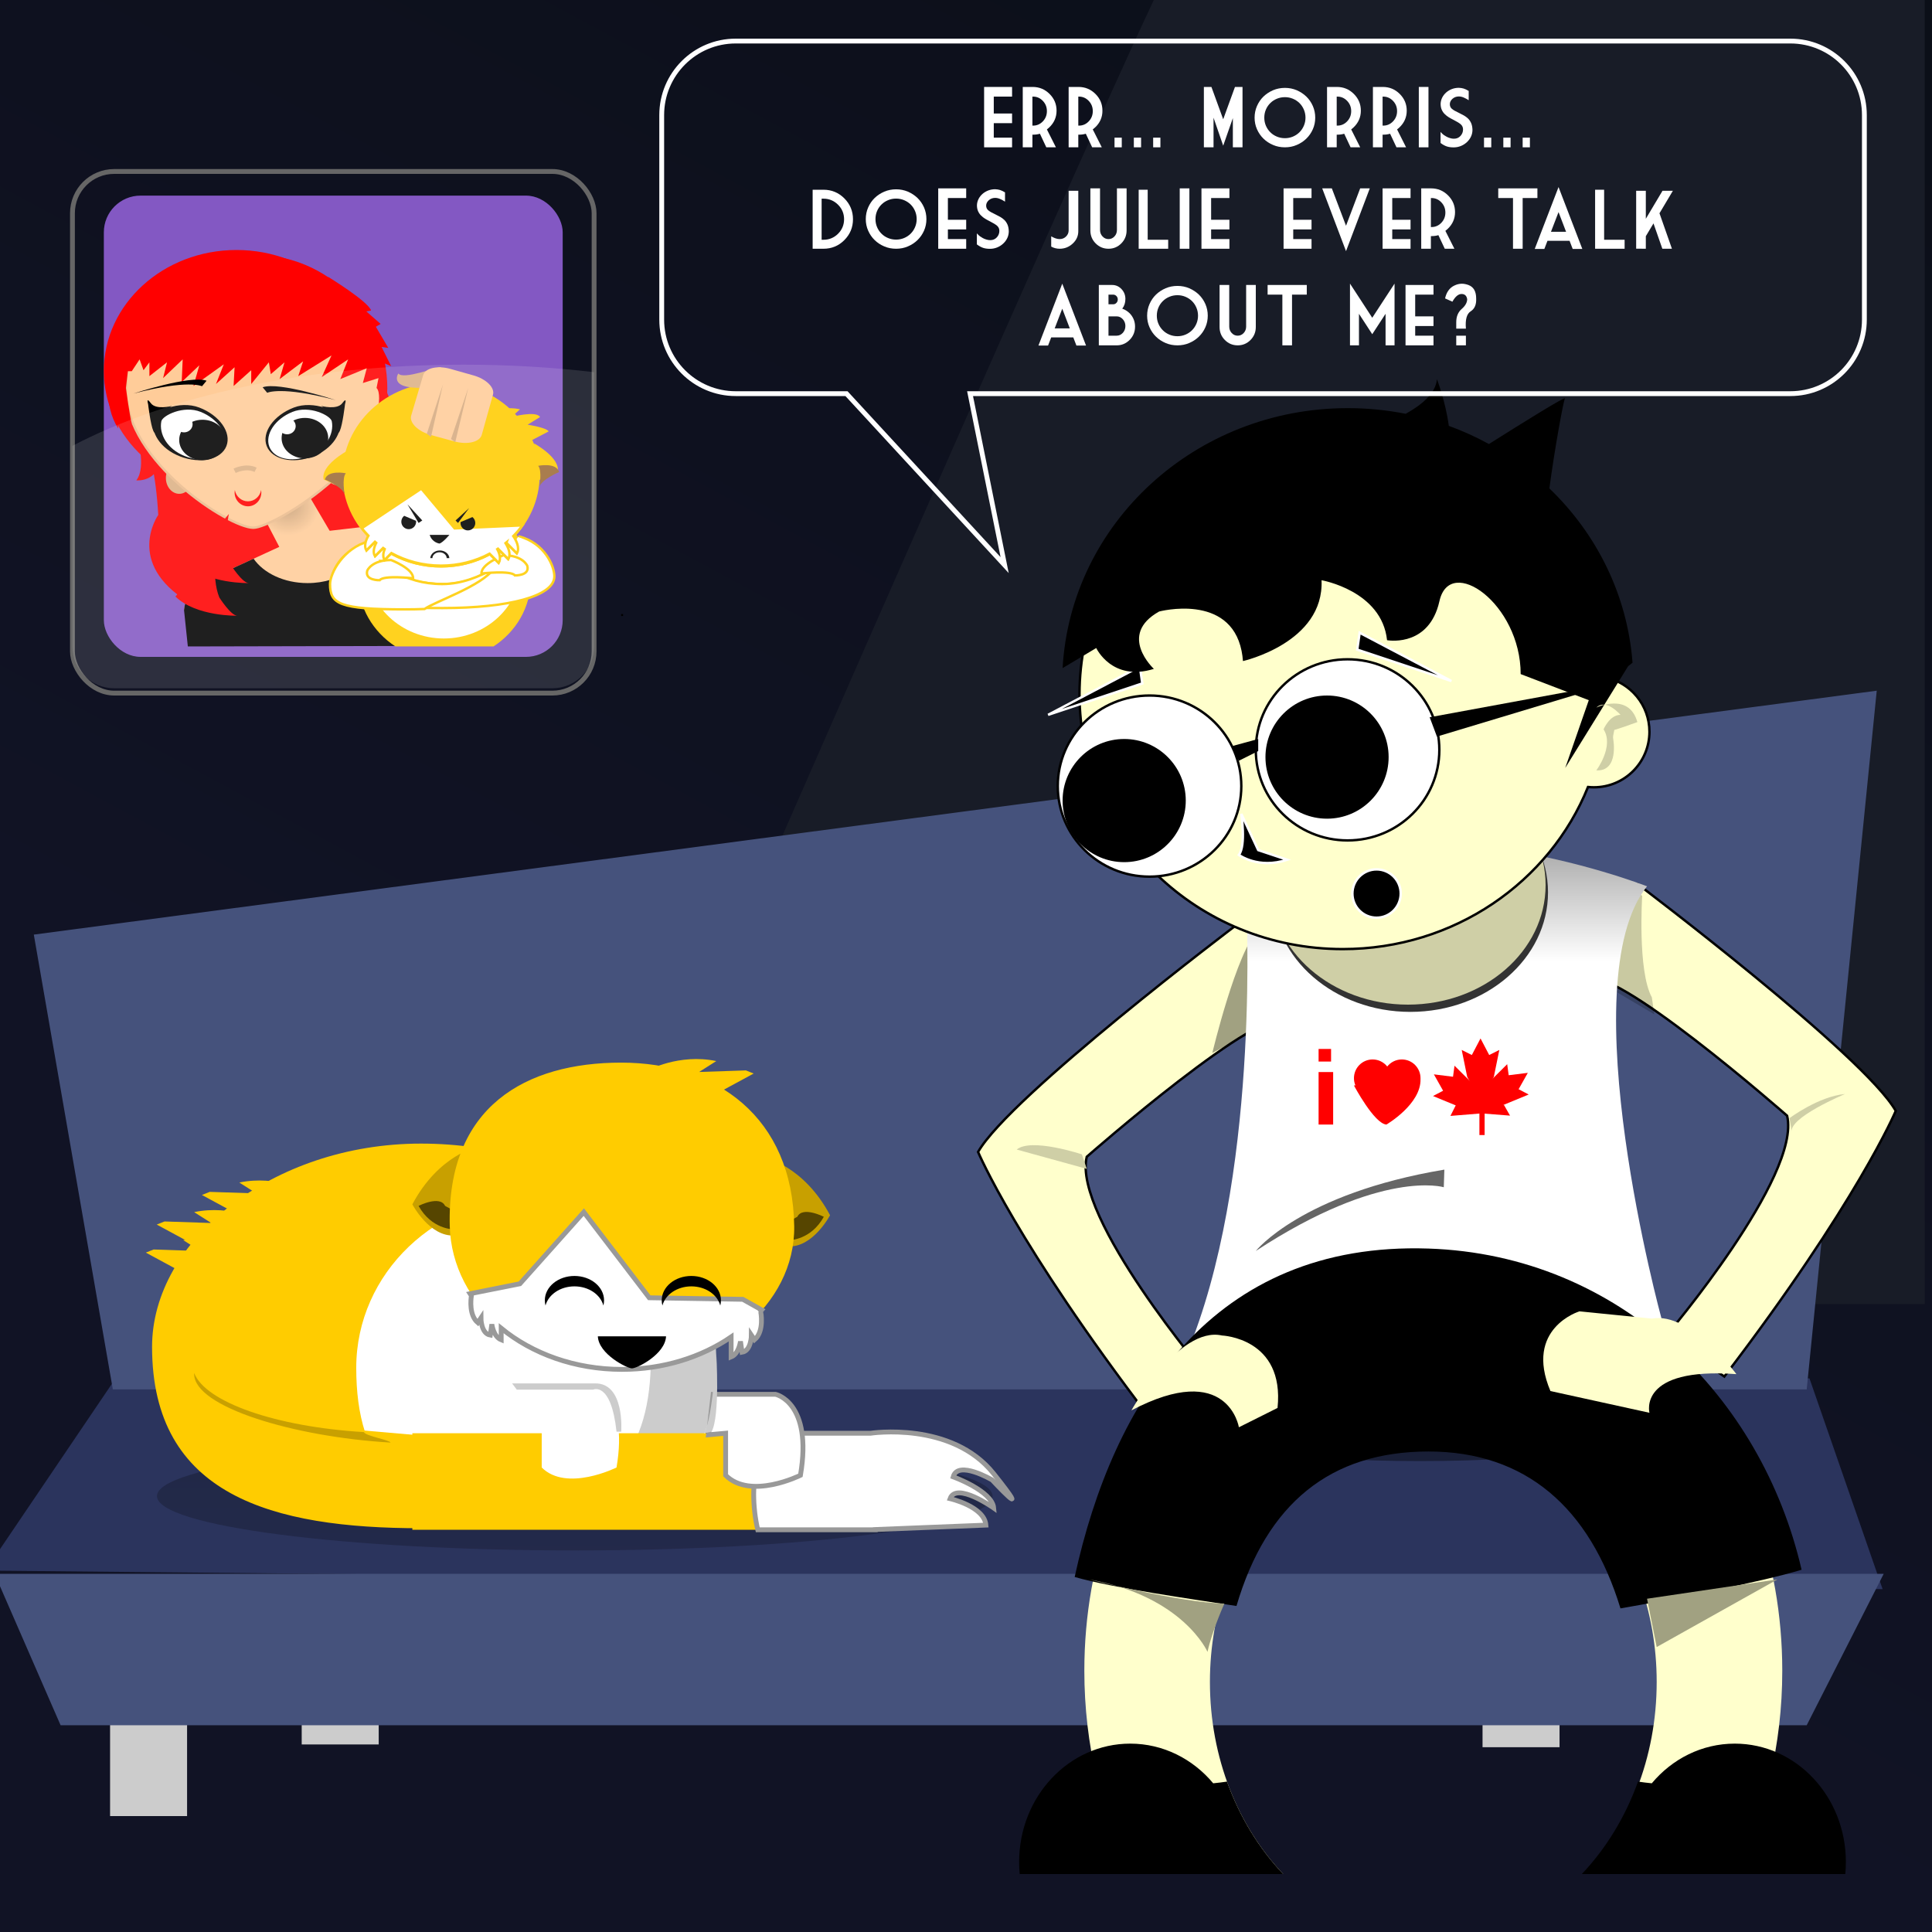 <?xml version="1.0" standalone="no"?><!-- Generator: Adobe Fireworks CS5, Export SVG Extension by Aaron Beall (http://fireworks.abeall.com) . Version: 0.6.1  --><!DOCTYPE svg PUBLIC "-//W3C//DTD SVG 1.1//EN" "http://www.w3.org/Graphics/SVG/1.1/DTD/svg11.dtd"><svg id="morris_ch02p01-Page%201" viewBox="0 0 800 800" style="background-color:#ffffff" version="1.1"	xmlns="http://www.w3.org/2000/svg" xmlns:xlink="http://www.w3.org/1999/xlink" xml:space="preserve"	x="0px" y="0px" width="800px" height="800px"><rect x="0" y="0" width="800" height="800" fill="#808080" stroke="none"/>	<defs>		<linearGradient id="gradient1" x1="91%" y1="-2.75%" x2="50%" y2="73.5%">			<stop stop-color="#0b0f18" stop-opacity="1" offset="0%"/>			<stop stop-color="#111325" stop-opacity="1" offset="100%"/>		</linearGradient>		<radialGradient id="gradient2" cx="33.333%" cy="16.418%" r="45.198%">			<stop stop-color="#c8a078" stop-opacity="1" offset="0%"/>			<stop stop-color="#ffcc99" stop-opacity="1" offset="100%"/>		</radialGradient>		<linearGradient id="gradient3" x1="50%" y1="0%" x2="50%" y2="100%">			<stop stop-color="#0b0f18" stop-opacity="1" offset="0%"/>			<stop stop-color="#111325" stop-opacity="1" offset="100%"/>		</linearGradient>		<linearGradient id="gradient4" x1="57.732%" y1="-25.34%" x2="57.732%" y2="29.453%">			<stop stop-color="#000000" stop-opacity="1" offset="0%"/>			<stop stop-color="#ffffff" stop-opacity="1" offset="100%"/>		</linearGradient>	</defs>	<g id="Background">		<rect x="0" y="0" width="800" height="800" fill="url(#gradient1)"/>		<path d="M 239.2 540 L 797 540 L 797 0 L 477.765 0 C 438.239 83.983 283.912 437.45 239.2 540 Z" fill="#181c27"/>	</g>	<g id="furniture">		<rect x="45.583" y="705.264" width="31.882" height="46.736" fill="#cccccc"/>		<rect x="691.187" y="704.124" width="31.882" height="46.736" fill="#cccccc"/>		<rect x="124.931" y="675.605" width="31.882" height="46.736" fill="#cccccc"/>		<rect x="613.889" y="676.745" width="31.882" height="46.736" fill="#cccccc"/>		<path d="M 47.86 570.755 L 749.257 570.755 L 779.551 658.026 L -6 650.339 L 47.86 570.755 Z" fill="#2b345d"/>		<path d="M -2.239 651.688 L 780 651.688 L 748.118 714.383 L 25.088 714.383 L -2.239 651.688 Z" fill="#45527c"/>		<path d="M 14 387 L 777.118 286 L 748.118 575.314 L 46.722 575.314 L 14 387 Z" fill="#45527c"/>	</g>	<g id="baby%20morris">		<rect x="30" y="71" width="216" height="216" stroke="#666666" stroke-width="2" fill="none" rx="17.28" ry="17.28"/>		<rect x="43" y="81" width="190" height="191" fill="#8358c3" rx="15.2" ry="15.2"/>		<g>			<path d="M 56.438 179.836 C 56.438 179.836 60.917 193.085 56.438 198.915 C 56.438 198.915 68.031 199.975 65.923 185.798 L 56.438 179.836 Z" fill="#ff0000"/>			<path id="Ellipse" d="M 43 153.602 C 43 125.942 67.595 103.519 97.936 103.519 C 128.276 103.519 152.871 125.942 152.871 153.602 C 152.871 181.262 128.276 203.685 97.936 203.685 C 67.595 203.685 43 181.262 43 153.602 Z" fill="#ff0000"/>			<path d="M 58.809 132.138 C 58.809 132.138 35.886 156.252 48.928 177.451 L 48.928 172.284 L 52.88 181.823 L 53.671 178.643 L 63.551 192.158 C 63.551 192.158 76.462 149.892 76.594 148.435 C 76.725 146.977 58.809 132.138 58.809 132.138 Z" fill="#ff0000"/>			<path d="M 54.461 174.669 C 54.461 174.669 63.551 178.511 65.528 213.224 C 65.528 213.224 51.431 233.098 78.175 249.395 L 130.344 233.496 L 169.866 229.521 L 184.489 224.751 C 184.489 224.751 181.591 211.369 185.675 210.442 C 189.759 209.514 186.07 209.25 186.07 209.25 C 186.07 209.25 192.92 185.931 172.632 183.016 C 172.632 183.016 162.173 173.01 157.445 153.377 C 157.368 153.057 157.293 152.734 157.219 152.41 C 152.608 132.138 54.461 174.669 54.461 174.669 Z" fill="#ff0000"/>			<path d="M 127.972 205.275 L 138.248 222.764 L 118.487 231.906 L 109.792 215.212 L 127.972 205.275 Z" fill="url(#gradient2)"/>			<path id="Ellipse2" d="M 68.689 197.921 C 68.689 194.299 71.166 191.363 74.222 191.363 C 77.278 191.363 79.755 194.299 79.755 197.921 C 79.755 201.543 77.278 204.48 74.222 204.48 C 71.166 204.48 68.689 201.543 68.689 197.921 Z" fill="#dcb084"/>			<path id="Ellipse3" d="M 134.296 194.344 C 134.296 190.722 136.773 187.786 139.829 187.786 C 142.885 187.786 145.362 190.722 145.362 194.344 C 145.362 197.966 142.885 200.902 139.829 200.902 C 136.773 200.902 134.296 197.966 134.296 194.344 Z" fill="#dcb084"/>			<path id="Ellipse4" d="M 52.09 161.353 C 52.09 131.607 76.066 107.494 105.642 107.494 C 135.219 107.494 159.195 131.607 159.195 161.353 C 159.195 191.099 113.005 218.524 104.918 218.524 C 94.854 218.524 52.09 191.099 52.09 161.353 Z" stroke="#eabb8c" stroke-width="1" fill="#ffcc99"/>			<g>				<path id="Ellipse5" d="M 63.429 173.087 C 63.969 170.458 74.175 165.56 82.549 168.767 C 90.923 171.974 95.94 179.107 93.754 184.7 C 91.568 190.292 83.008 192.226 74.634 189.019 C 66.26 185.812 62.222 178.963 63.429 173.087 Z" fill="#000000"/>				<path id="Ellipse6" d="M 66.806 174.454 C 67.267 172.088 75.979 167.68 83.128 170.566 C 90.277 173.453 94.559 179.872 92.693 184.906 C 90.827 189.939 83.519 191.679 76.371 188.793 C 69.222 185.907 65.776 179.742 66.806 174.454 Z" fill="#ffffff"/>				<path d="M 71.17 168.095 C 71.17 168.095 64.608 169.873 62.462 166.952 C 60.317 164.032 61.326 167.333 61.326 167.333 C 61.326 167.333 62.308 175.824 63.492 178.44 C 63.65 178.791 63.812 179.036 63.977 179.141 C 65.365 180.03 64.103 172.666 71.17 168.095 Z" fill="#000000"/>			</g>			<g>				<path id="Ellipse7" d="M 140.767 173.087 C 140.227 170.458 130.021 165.56 121.647 168.767 C 113.273 171.974 108.256 179.107 110.442 184.7 C 112.628 190.292 121.188 192.226 129.562 189.019 C 137.936 185.812 141.974 178.963 140.767 173.087 Z" fill="#000000"/>				<path id="Ellipse8" d="M 137.39 174.454 C 136.929 172.088 128.217 167.68 121.068 170.566 C 113.919 173.453 109.637 179.872 111.503 184.906 C 113.369 189.939 120.677 191.679 127.825 188.793 C 134.974 185.907 138.42 179.742 137.39 174.454 Z" fill="#ffffff"/>				<path d="M 133.026 168.095 C 133.026 168.095 139.588 169.873 141.734 166.952 C 143.879 164.032 142.87 167.333 142.87 167.333 C 142.87 167.333 141.888 175.824 140.704 178.44 C 140.546 178.791 140.383 179.036 140.219 179.141 C 138.831 180.03 140.093 172.666 133.026 168.095 Z" fill="#000000"/>			</g>			<path d="M 97.145 203.918 C 97.145 207.082 99.622 209.647 102.678 209.647 C 105.734 209.647 108.211 207.082 108.211 203.918 C 108.211 203.567 108.181 203.223 108.123 202.89 C 107.655 205.563 105.395 207.59 102.678 207.59 C 99.962 207.59 97.702 205.563 97.234 202.89 C 97.176 203.223 97.145 203.567 97.145 203.918 Z" fill="#ff0000"/>			<path id="Ellipse9" d="M 74.199 182.188 C 74.199 177.56 78.522 173.809 83.854 173.809 C 89.186 173.809 93.508 177.56 93.508 182.188 C 93.508 186.816 89.186 190.568 83.854 190.568 C 78.522 190.568 74.199 186.816 74.199 182.188 Z" fill="#000000"/>			<path id="Ellipse10" d="M 116.604 181.426 C 116.604 176.798 120.927 173.047 126.259 173.047 C 131.591 173.047 135.913 176.798 135.913 181.426 C 135.913 186.054 131.591 189.806 126.259 189.806 C 120.927 189.806 116.604 186.054 116.604 181.426 Z" fill="#000000"/>			<path d="M 50.509 160.853 C 50.509 165.968 51.758 170.92 53.886 175.621 L 54.563 175.354 C 53.617 171.95 52.131 160.649 52.131 160.649 L 52.942 153.705 L 54.563 153.705 L 57.807 148.804 L 59.429 153.297 L 61.861 150.029 L 61.861 155.748 L 69.159 150.029 L 67.537 156.565 L 75.646 148.804 L 75.24 158.198 L 82.538 151.255 L 80.106 159.832 L 92.674 150.846 L 89.43 159.015 L 97.133 152.071 L 96.728 159.832 L 104.026 153.297 L 104.026 159.015 L 111.324 150.029 L 112.134 154.931 L 117.81 150.029 L 115.783 156.973 L 125.514 149.621 L 123.487 155.748 L 137.271 147.17 L 133.217 156.156 L 144.163 148.804 L 140.92 156.973 L 151.867 152.48 L 150.245 158.607 L 156.732 156.565 L 155.921 160.649 C 159.029 163.781 154.299 179.438 154.299 179.438 L 155.215 178.789 C 158.413 173.164 160.381 167.131 160.381 160.853 C 160.381 130.286 135.785 105.507 105.445 105.507 C 75.104 105.507 50.509 130.286 50.509 160.853 Z" fill="#ff0000"/>			<path d="M 55.252 162.978 C 55.252 162.978 78.726 155.233 85.541 157.645 L 83.648 159.93 C 83.648 159.93 77.969 157.01 55.252 162.978 Z" fill="#000000"/>			<path d="M 139.039 165.694 C 139.039 165.694 115.564 157.949 108.749 160.361 L 110.642 162.647 C 110.642 162.647 116.322 159.726 139.039 165.694 Z" fill="#000000"/>			<path d="M 97.145 194.94 C 97.145 194.94 101.888 192.555 105.84 194.543 " stroke="#dcb084" stroke-width="2" fill="none"/>			<path d="M 135.877 114.649 C 135.877 114.649 152.344 124.718 153.662 128.561 L 151.686 128.958 L 157.614 134.125 L 155.638 135.318 L 160.776 144.062 L 158.009 143.665 L 161.961 151.615 L 157.219 149.627 C 157.219 149.627 137.853 136.113 136.667 133.331 C 135.482 130.548 135.877 114.649 135.877 114.649 Z" fill="#ff0000"/>			<path d="M 76.198 252.575 C 76.198 252.575 76.989 244.493 81.336 242.24 L 127.972 220.776 L 172.632 215.609 C 172.632 215.609 179.746 215.344 186.465 220.776 L 197.136 250.588 L 84.498 257.742 L 76.198 252.575 Z" fill="#ffcc99"/>			<path d="M 76.198 252.575 L 77.779 267.679 L 200.561 267.414 L 186.465 220.776 C 179.746 215.344 172.632 215.609 172.632 215.609 L 151.579 218.046 C 152.164 219.612 152.476 221.26 152.476 222.963 C 152.476 233.171 141.24 241.446 127.38 241.446 C 117.617 241.446 109.158 237.34 105.008 231.346 L 81.336 242.24 C 76.989 244.493 76.198 252.575 76.198 252.575 Z" fill="#000000"/>			<path d="M 90.031 226.341 C 90.031 226.341 87.265 238.663 90.822 247.408 C 90.822 247.408 95.696 255.093 98.331 254.96 C 98.331 254.96 81.205 255.357 72.641 247.01 L 90.031 226.341 Z" fill="#ff0000"/>			<path d="M 94.774 212.827 C 94.774 212.827 92.007 225.149 95.564 233.893 C 95.564 233.893 100.439 241.578 103.073 241.446 C 103.073 241.446 85.947 241.843 77.384 233.496 L 94.774 212.827 Z" fill="#ff0000"/>			<path id="Ellipse11" d="M 72.641 175.662 C 72.641 173.796 74.234 172.284 76.198 172.284 C 78.163 172.284 79.755 173.796 79.755 175.662 C 79.755 177.528 78.163 179.041 76.198 179.041 C 74.234 179.041 72.641 177.528 72.641 175.662 Z" fill="#ffffff"/>			<path id="Ellipse12" d="M 115.325 176.457 C 115.325 174.591 116.918 173.079 118.882 173.079 C 120.847 173.079 122.439 174.591 122.439 176.457 C 122.439 178.323 120.847 179.836 118.882 179.836 C 116.918 179.836 115.325 178.323 115.325 176.457 Z" fill="#ffffff"/>			<path d="M 160.381 163.539 C 160.381 163.539 172.105 179.041 178.166 174.669 C 178.166 174.669 177.638 190.17 169.471 190.568 L 161.566 177.451 L 160.381 163.539 Z" fill="#ff0000"/>			<path d="M 168.285 214.019 C 168.285 214.019 183.698 229.389 178.166 235.483 C 178.166 235.483 186.86 229.919 183.303 217.994 L 176.189 205.672 L 168.285 214.019 Z" fill="#ff0000"/>			<path d="M 155.638 205.672 C 155.638 205.672 171.052 221.042 165.518 227.136 C 165.518 227.136 174.213 221.571 170.656 209.647 L 163.542 197.325 L 155.638 205.672 Z" fill="#ff0000"/>			<path d="M 148.31 239.949 C 148.31 251.447 154.418 261.599 163.742 267.679 L 204.347 267.679 C 213.671 261.599 219.779 251.447 219.779 239.949 C 219.779 221.341 203.78 206.257 184.045 206.257 C 164.309 206.257 148.31 221.341 148.31 239.949 Z" fill="#ffcc00"/>			<path id="Ellipse13" d="M 151.884 234.291 C 151.884 217.672 166.168 204.199 183.79 204.199 C 201.411 204.199 215.695 217.672 215.695 234.291 C 215.695 250.91 201.411 264.383 183.79 264.383 C 166.168 264.383 151.884 250.91 151.884 234.291 Z" fill="#ffffff"/>			<path id="Ellipse14" d="M 141.789 196.694 C 141.789 175.529 160.073 158.372 182.629 158.372 C 205.184 158.372 223.468 175.529 223.468 196.694 C 223.468 217.859 205.184 235.016 182.629 235.016 C 160.073 235.016 141.789 217.859 141.789 196.694 Z" fill="#ffcc00"/>			<path d="M 143.716 186.71 C 143.716 186.71 132.655 192.711 134.017 198.541 L 144.737 203.17 L 143.716 186.71 Z" fill="#ffcc00"/>			<path d="M 221.194 183.624 C 221.194 183.624 232.255 189.625 230.894 195.455 L 220.173 200.084 L 221.194 183.624 Z" fill="#ffcc00"/>			<path d="M 143.206 195.969 C 143.206 195.969 135.719 194.426 134.527 198.541 C 134.527 198.541 141.844 201.627 142.695 204.714 C 142.695 204.714 141.504 197.855 143.206 195.969 Z" fill="#9d6b36"/>			<path d="M 222.842 192.883 C 222.842 192.883 230.329 191.339 231.52 195.455 C 231.52 195.455 224.203 198.541 223.352 201.627 C 223.352 201.627 224.544 194.769 222.842 192.883 Z" fill="#9d6b36"/>			<path id="Ellipse15" d="M 214.674 179.509 C 214.674 179.509 214.903 179.509 215.185 179.509 C 215.466 179.509 215.695 179.509 215.695 179.509 C 215.695 179.509 215.466 179.509 215.185 179.509 C 214.903 179.509 214.674 179.509 214.674 179.509 Z" stroke="#000000" stroke-width="1" fill="#ffffff"/>			<path d="M 137.062 241.843 C 137.062 250.075 156.019 251.78 183.303 251.78 C 210.588 251.78 229.544 246.895 229.544 238.663 C 229.544 234.211 225.374 224.899 215.119 222.168 C 211.607 231.43 199.26 241.843 183.501 241.843 C 167.688 241.843 154.442 234.91 150.984 225.6 C 140.52 228.333 137.062 237.339 137.062 241.843 Z" stroke="#ffcc00" stroke-width="1" fill="#ffffff"/>			<path d="M 136.667 241.843 C 136.667 250.075 140.38 252.331 167.664 252.331 C 170.466 252.331 173.18 252.279 175.794 252.178 C 179.984 249.128 199.585 242.649 204.448 235.483 C 198.598 238.664 191.435 241.843 183.106 241.843 C 167.293 241.843 156.131 233.465 152.674 224.155 C 142.21 226.888 136.667 237.339 136.667 241.843 Z" stroke="#ffcc00" stroke-width="1" fill="#ffffff"/>			<path d="M 155.638 231.508 L 158.404 231.906 L 158.404 231.111 L 153.267 224.354 L 151.291 225.149 L 155.638 231.508 Z" fill="#ffffff"/>			<path d="M 212.154 229.521 L 209.388 229.919 L 209.388 229.124 L 214.526 222.366 L 216.502 223.161 L 212.154 229.521 Z" fill="#ffffff"/>			<path d="M 218.333 234.291 C 218.333 234.291 216.554 229.919 208.452 229.919 C 208.452 229.919 199.165 233.496 199.362 237.471 C 199.362 237.471 211.614 236.08 213.195 238.266 C 213.195 238.266 219.519 238.464 218.333 234.291 Z" stroke="#ffcc00" stroke-width="1" fill="#ffffff"/>			<path d="M 152.081 236.278 C 152.081 236.278 153.859 231.906 161.961 231.906 C 161.961 231.906 171.249 235.483 171.052 239.458 C 171.052 239.458 158.8 238.067 157.219 240.253 C 157.219 240.253 150.895 240.452 152.081 236.278 Z" stroke="#ffcc00" stroke-width="1" fill="#ffffff"/>			<rect x="257.21" y="254.272" width="0.79" height="0.795" fill="#000000"/>			<path d="M 149.822 219.52 C 150.674 220.596 151.586 221.629 152.551 222.615 C 151.508 224.409 150.621 226.799 151.686 228.726 L 155.258 225.133 C 155.434 225.282 155.612 225.43 155.79 225.576 C 154.901 227.284 154.288 229.383 155.243 231.111 L 158.632 227.703 C 158.849 227.851 159.067 227.997 159.288 228.142 C 158.68 229.633 158.416 231.29 159.195 232.701 L 162.068 229.811 C 168.106 233.12 175.131 235.016 182.629 235.016 C 189.934 235.016 196.791 233.215 202.724 230.062 L 206.535 233.893 C 207.521 232.108 206.834 229.927 205.898 228.19 L 206.2 227.991 L 210.487 232.304 C 211.653 230.192 210.479 227.527 209.321 225.697 L 209.779 225.32 L 209.697 225.546 L 214.044 229.919 C 215.327 227.596 213.778 224.603 212.534 222.79 C 213.915 221.397 215.186 219.908 216.336 218.334 L 188.244 219.584 L 174.461 203.124 L 149.822 219.52 Z" fill="#ffcc00"/>			<path d="M 149.822 218.725 C 150.674 219.802 151.586 220.834 152.551 221.82 C 151.508 223.614 150.621 226.004 151.686 227.931 L 155.258 224.338 C 155.434 224.487 155.612 224.635 155.79 224.781 C 154.901 226.489 154.288 228.588 155.243 230.316 L 158.632 226.908 C 158.849 227.056 159.067 227.202 159.288 227.347 C 158.68 228.838 158.416 230.495 159.195 231.906 L 162.068 229.016 C 168.106 232.325 175.131 234.221 182.629 234.221 C 189.934 234.221 196.791 232.42 202.724 229.267 L 206.535 233.098 C 207.521 231.313 206.834 229.132 205.898 227.395 L 206.2 227.196 L 210.487 231.508 C 211.653 229.397 210.479 226.732 209.321 224.902 L 209.779 224.525 L 209.697 224.751 L 214.044 229.124 C 215.327 226.801 213.778 223.809 212.534 221.995 C 213.915 220.602 215.186 219.113 216.336 217.539 L 188.244 218.789 L 174.461 202.329 L 149.822 218.725 Z" stroke="#ffcc00" stroke-width="1" fill="#ffffff"/>			<path d="M 166.178 216.03 C 166.178 217.735 167.549 219.117 169.241 219.117 C 170.932 219.117 172.304 217.735 172.304 216.03 C 172.304 215.908 172.297 215.788 172.283 215.67 L 167.37 213.587 C 166.644 214.151 166.178 215.035 166.178 216.03 Z" fill="#000000"/>			<path d="M 196.807 216.544 C 196.807 218.249 195.436 219.631 193.744 219.631 C 192.052 219.631 190.681 218.249 190.681 216.544 C 190.681 216.423 190.688 216.303 190.702 216.184 L 195.615 214.101 C 196.341 214.666 196.807 215.549 196.807 216.544 Z" fill="#000000"/>			<path d="M 177.919 221.478 L 186.087 221.478 C 186.087 221.478 183.534 224.564 182.003 225.079 C 182.003 225.079 178.94 224.736 177.919 221.478 Z" fill="#000000"/>			<path d="M 168.73 208.829 L 173.325 216.544 L 174.856 215.516 L 168.73 208.829 Z" fill="#000000"/>			<path d="M 188.639 215.516 L 189.66 216.544 L 194.255 210.372 L 188.639 215.516 Z" fill="#000000"/>			<path d="M 186.07 231.111 C 185.956 229.339 184.23 227.931 182.118 227.931 C 180.006 227.931 178.28 229.339 178.166 231.111 L 179.042 231.111 C 179.1 229.76 180.405 228.679 182.008 228.679 C 183.61 228.679 184.916 229.76 184.974 231.111 L 186.07 231.111 Z" fill="#000000"/>			<path d="M 196.346 174.669 C 196.346 174.669 205.436 167.117 215.316 169.501 L 211.759 172.681 C 211.759 172.681 222.035 169.899 223.616 172.681 L 218.478 175.861 C 218.478 175.861 226.382 177.054 227.173 178.643 L 215.711 184.606 L 196.346 174.669 Z" fill="#ffcc00"/>			<path d="M 182.401 152.015 C 181.092 151.869 166.84 157.416 164.95 154.643 C 164.95 154.643 159.86 162.088 178.911 160.336 C 178.911 160.336 183.709 152.161 182.401 152.015 Z" fill="#dcb084"/>			<path d="M 170.275 172.052 L 175.238 155.324 C 176.108 152.393 181.167 151.25 186.522 152.759 L 196.025 155.437 C 201.325 156.93 204.95 160.493 204.136 163.409 L 199.49 180.044 C 198.658 183.024 193.622 184.262 188.226 182.797 L 178.551 180.17 C 173.098 178.689 169.386 175.048 170.275 172.052 Z" fill="#ffcc99"/>			<path d="M 176.729 179.606 L 183.419 159.168 L 178.474 180.92 L 176.729 179.606 Z" fill="#d5aa80"/>			<path d="M 186.763 181.796 L 193.889 160.628 L 188.508 183.11 L 186.763 181.796 Z" fill="#d5aa80"/>		</g>		<path opacity="0.122" d="M 30 184.615 L 30 267.72 C 30 277.264 37.736 285 47.28 285 L 228.72 285 C 238.264 285 246 277.264 246 267.72 L 246 154.115 C 228.75 152.082 210.654 151 192 151 C 127.263 151 69.242 164.027 30 184.615 Z" fill="#ffffff"/>	</g>	<g id="Morris">		<path id="Ellipse16" opacity="0.329" d="M 65 619.5 C 65 607.073 142.453 597 238 597 C 333.546 597 411 607.073 411 619.5 C 411 631.927 333.546 642 238 642 C 142.453 642 65 631.927 65 619.5 Z" fill="url(#gradient3)"/>		<g>			<path id="Ellipse17" d="M 62.967 557.686 C 62.967 513.705 112.809 473.54 174.295 473.54 C 235.781 473.54 285.624 509.192 285.624 553.172 C 285.624 597.153 235.781 632.805 174.295 632.805 C 112.809 632.805 62.967 619.264 62.967 557.686 Z" fill="#ffcc00"/>			<path id="Ellipse18" d="M 147.512 566.391 C 147.512 527.218 180.74 495.463 221.731 495.463 C 262.721 495.463 295.95 527.218 295.95 566.391 C 295.95 605.563 278.524 630.87 223.667 630.87 C 164.923 630.87 147.512 605.563 147.512 566.391 Z" fill="#ffffff"/>			<path d="M 206.422 626.747 C 211.908 627.342 217.861 627.646 224.312 627.646 C 279.17 627.646 296.595 602.34 296.595 563.167 C 296.595 523.994 263.367 492.239 222.376 492.239 C 218.387 492.239 214.469 492.54 210.65 493.119 C 244.259 499.887 269.489 528.389 269.489 562.522 C 269.489 599.411 254.036 624.005 206.422 626.747 Z" fill="#cccccc"/>			<g>				<path d="M 197.852 474.829 C 197.852 474.829 181.717 478.053 170.746 498.687 C 170.746 498.687 177.845 512.228 188.171 511.583 L 197.852 474.829 Z" fill="#c8a000"/>				<path d="M 173.327 499.332 C 173.327 499.332 182.147 494.818 184.299 499.332 L 191.398 503.2 L 187.526 509.004 C 187.526 509.004 178.705 509.004 173.327 499.332 Z" fill="#564500"/>			</g>			<g>				<path d="M 316.602 479.343 C 316.602 479.343 332.737 482.567 343.708 503.2 C 343.708 503.2 336.609 516.741 326.283 516.096 L 316.602 479.343 Z" fill="#c8a000"/>				<path d="M 341.127 503.845 C 341.127 503.845 332.306 499.332 330.155 503.845 L 323.056 507.714 L 326.928 513.517 C 326.928 513.517 335.748 513.517 341.127 503.845 Z" fill="#564500"/>			</g>			<path id="Ellipse19" d="M 186.235 507.714 C 184.944 458.065 217.84 440.01 257.227 440.01 C 296.613 440.01 328.219 462.578 328.864 507.714 C 329.333 540.473 296.936 567.035 257.55 567.035 C 218.163 567.035 187.086 540.466 186.235 507.714 Z" fill="#ffcc00"/>			<path d="M 195.196 536.524 C 194.933 538.249 194.243 544.64 197.852 547.692 L 199.143 545.757 C 199.143 545.757 199.143 552.205 203.015 552.85 L 203.66 548.336 C 203.66 548.336 204.306 553.495 207.532 554.784 L 207.532 549.997 C 220.404 560.533 238.064 567.035 257.55 567.035 C 274.703 567.035 290.44 561.995 302.743 553.601 L 302.744 561.877 C 305.971 560.587 306.616 555.429 306.616 555.429 L 307.262 559.943 C 311.134 559.298 311.134 552.85 311.134 552.85 L 312.425 554.784 C 316.62 551.238 315.006 543.178 315.006 543.178 L 314.53 543.388 C 314.825 543.062 315.118 542.735 315.405 542.404 L 307.567 538.019 L 268.844 537.375 L 241.738 501.911 L 215.277 531.572 L 194.651 535.692 L 195.196 536.524 Z" stroke="#999999" stroke-width="2" fill="#ffffff"/>			<path d="M 225.603 538.445 C 225.603 539.184 225.7 539.905 225.883 540.599 C 227.082 536.057 231.991 532.656 237.865 532.656 C 243.74 532.656 248.649 536.057 249.847 540.599 C 250.031 539.905 250.128 539.184 250.128 538.445 C 250.128 532.868 244.638 528.347 237.865 528.347 C 231.093 528.347 225.603 532.868 225.603 538.445 Z" fill="#000000"/>			<path d="M 274.007 538.445 C 274.007 539.184 274.104 539.905 274.287 540.599 C 275.486 536.057 280.395 532.656 286.269 532.656 C 292.144 532.656 297.053 536.057 298.251 540.599 C 298.434 539.905 298.531 539.184 298.531 538.445 C 298.531 532.868 293.041 528.347 286.269 528.347 C 279.497 528.347 274.007 532.868 274.007 538.445 Z" fill="#000000"/>			<path d="M 247.555 553.336 C 247.859 560.718 259.675 566.611 261.675 566.611 C 263.869 566.611 275.491 560.718 275.795 553.336 L 247.555 553.336 Z" fill="#000000"/>			<rect x="170.746" y="593.472" width="191.033" height="39.977" fill="#ffcc00"/>			<path d="M 219.149 574.128 L 244.965 574.128 C 244.965 574.128 260.454 577.352 255.291 607.658 C 255.291 607.658 234.638 617.974 224.312 607.658 L 224.312 590.248 L 217.213 590.893 L 219.149 574.128 Z" fill="#ffffff"/>			<path d="M 268.198 443.234 C 268.198 443.234 281.106 436.142 296.595 439.365 L 289.496 443.879 L 308.858 443.234 L 312.084 444.524 L 296.595 452.906 L 270.135 456.775 L 268.198 443.234 Z" fill="#ffcc00"/>			<path d="M 127.505 493.529 C 127.505 493.529 114.597 486.436 99.108 489.66 L 106.207 494.173 L 86.846 493.529 L 83.619 494.818 L 99.108 503.2 L 125.569 507.069 L 127.505 493.529 Z" fill="#ffcc00"/>			<path d="M 108.789 505.78 C 108.789 505.78 95.881 498.687 80.392 501.911 L 87.491 506.424 L 68.13 505.78 L 64.903 507.069 L 80.392 515.452 L 106.853 519.32 L 108.789 505.78 Z" fill="#ffcc00"/>			<path d="M 104.271 517.386 C 104.271 517.386 91.364 510.293 75.874 513.517 L 82.974 518.031 L 63.612 517.386 L 60.385 518.676 L 75.874 527.058 L 102.335 530.927 L 104.271 517.386 Z" fill="#ffcc00"/>			<path d="M 213.986 575.418 L 245.61 575.418 C 245.61 575.418 253.032 571.871 255.291 592.827 L 257.227 592.827 C 257.227 592.827 258.84 572.516 246.255 572.839 L 212.05 572.839 L 213.986 575.418 Z" fill="#cccccc"/>			<path d="M 359.843 593.472 C 359.843 593.472 393.403 588.314 410.828 610.237 C 428.253 632.16 410.183 612.816 410.183 612.816 C 410.183 612.816 395.984 604.434 394.048 611.526 C 394.048 611.526 410.183 617.33 410.828 624.422 C 410.828 624.422 395.339 613.461 392.757 620.554 C 392.757 620.554 406.956 623.778 407.601 631.515 L 359.197 633.449 L 359.843 593.472 Z" fill="#ffcc00"/>			<path d="M 148.803 592.183 L 178.49 594.762 L 186.235 617.974 C 186.235 617.974 173.327 625.067 170.746 625.067 C 168.164 625.067 148.803 621.843 148.803 621.843 L 148.803 592.183 Z" fill="#ffcc00"/>			<path d="M 313.769 633.449 L 359.843 633.449 L 362.424 633.449 L 362.424 633.346 L 408.246 631.515 C 407.601 623.778 393.403 620.554 393.403 620.554 C 395.984 613.461 411.473 624.422 411.473 624.422 C 410.828 617.33 394.693 611.526 394.693 611.526 C 396.63 604.434 410.828 612.816 410.828 612.816 C 410.828 612.816 428.899 632.16 411.473 610.237 C 394.048 588.314 360.488 593.472 360.488 593.472 L 317.067 593.472 C 313.852 601.255 312.084 609.74 312.084 618.619 C 312.084 623.712 312.667 628.675 313.769 633.449 Z" stroke="#999999" stroke-width="2" fill="#ffffff"/>			<path d="M 295.304 577.352 L 321.12 577.352 C 321.12 577.352 336.609 580.576 331.446 610.882 C 331.446 610.882 310.794 621.198 300.467 610.882 L 300.467 593.472 L 293.368 594.117 L 295.304 577.352 Z" stroke="#999999" stroke-width="2" fill="#ffffff"/>			<path d="M 80.392 568.97 C 80.392 582.573 121.553 594.984 161.71 597.341 C 161.437 596.277 151.048 594.531 150.707 593.005 C 114.122 590.816 85.015 580.543 80.402 568.538 C 80.395 568.681 80.392 568.826 80.392 568.97 Z" fill="#c8a000"/>			<path d="M 296.595 560.587 C 296.595 560.587 298.209 586.379 294.659 592.827 L 291.432 593.472 C 291.432 593.472 294.659 590.571 296.595 560.587 Z" fill="#cccccc"/>		</g>	</g>	<g id="NJ">		<path d="M 678 366 C 678 366 772 437 785 460 C 785 460 769 498 714 570 L 690 553 C 690 553 746 487 740 462 C 740 462 666 397 657 406 C 657 406 667 367 678 366 Z" stroke="#000000" stroke-width="1" fill="#ffffcc"/>		<path opacity="0.212" d="M 680 371 C 680 371 678 402 684 413 L 685 420 L 663 407 C 663 407 659 350 680 371 Z" fill="#000000"/>		<path id="Ellipse20" opacity="0.412" d="M 491 591 C 491 583.268 534.428 577 588 577 C 641.572 577 685 583.268 685 591 C 685 598.732 641.572 605 588 605 C 534.428 605 491 598.732 491 591 Z" fill="#000000"/>		<path d="M 512 383 C 512 383 418 454 405 477 C 405 477 421 515 476 587 L 500 570 C 500 570 444 504 450 479 C 450 479 524 414 533 423 C 533 423 523 384 512 383 Z" stroke="#000000" stroke-width="1" fill="#ffffcc"/>		<path opacity="0.369" d="M 521 385 L 521 426 L 502 436 C 502 436 512 394 521 385 Z" fill="#000000"/>		<path d="M 449 691.807 C 449 722.491 456.091 751.253 468.475 776 L 531.335 776 C 512.699 756.349 501 727.987 501 696.452 C 501 637.125 542.413 589.032 593.5 589.032 C 644.587 589.032 686 637.125 686 696.452 C 686 727.987 674.301 756.349 655.665 776 L 718.525 776 C 730.909 751.253 738 722.491 738 691.807 C 738 599.128 673.306 524 593.5 524 C 513.694 524 449 599.128 449 691.807 Z" fill="#ffffcc"/>		<path d="M 516 373 C 516 373 522 480 494 554 C 494 554 660 578 688 546 C 688 546 650 407 682 367 C 682 367 570 323 516 373 Z" fill="url(#gradient4)"/>		<path d="M 512 665 C 524.418 622.686 550.86 601.032 591.5 601.032 C 631.743 601.032 658.277 624.332 671 666 C 689.697 662.811 729.883 654.952 746 650 C 729.488 578.432 670.981 519.664 591.5 517 C 502 514 460.853 580.307 445 653 C 461.254 657.614 493.35 662.124 512 665 Z" fill="#000000"/>		<path id="Ellipse21" d="M 527 369.5 C 527 342.162 552.519 320 584 320 C 615.481 320 641 342.162 641 369.5 C 641 396.838 615.481 419 584 419 C 552.519 419 527 396.838 527 369.5 Z" fill="#333333"/>		<path id="Ellipse22" d="M 526 366.5 C 526 339.162 551.519 317 583 317 C 614.481 317 640 339.162 640 366.5 C 640 393.838 614.481 416 583 416 C 551.519 416 526 393.838 526 366.5 Z" fill="#cfcfa6"/>		<path d="M 684 546 L 654 543 C 654 543 631 550 642 576 L 683 585 C 683 585 678 566 719 569 C 719 569 700 543 684 546 Z" fill="#ffffcc"/>		<path d="M 447 287.5 C 447 345.767 495.8 393 556 393 C 602.213 393 641.707 365.168 657.565 325.875 C 658.365 325.959 659.178 326 660 326 C 672.703 326 683 315.703 683 303 C 683 291.93 675.182 282.689 664.765 280.495 C 661.04 225.495 613.768 182 556 182 C 495.8 182 447 229.233 447 287.5 Z" stroke="#000000" stroke-width="1" fill="#ffffcc"/>		<path d="M 506 553 C 506 553 532 554 529 583 L 513 591 C 513 591 508.5 563 468.5 584 C 468.5 584 488 549 506 553 Z" fill="#ffffcc"/>		<path id="Ellipse23" d="M 520 310.5 C 520 289.789 537.013 273 558 273 C 578.987 273 596 289.789 596 310.5 C 596 331.211 578.987 348 558 348 C 537.013 348 520 331.211 520 310.5 Z" stroke="#000000" stroke-width="1" fill="#ffffff"/>		<path id="Ellipse24" d="M 438 325.5 C 438 304.789 455.013 288 476 288 C 496.987 288 514 304.789 514 325.5 C 514 346.211 496.987 363 476 363 C 455.013 363 438 346.211 438 325.5 Z" stroke="#000000" stroke-width="1" fill="#ffffff"/>		<path id="Ellipse25" d="M 560 370 C 560 364.477 564.477 360 570 360 C 575.523 360 580 364.477 580 370 C 580 375.523 575.523 380 570 380 C 564.477 380 560 375.523 560 370 Z" stroke="#ffffff" stroke-width="1" fill="#000000"/>		<path id="Ellipse26" d="M 440 331.5 C 440 317.417 451.417 306 465.5 306 C 479.583 306 491 317.417 491 331.5 C 491 345.583 479.583 357 465.5 357 C 451.417 357 440 345.583 440 331.5 Z" fill="#000000"/>		<path id="Ellipse27" d="M 524 313.5 C 524 299.417 535.417 288 549.5 288 C 563.583 288 575 299.417 575 313.5 C 575 327.583 563.583 339 549.5 339 C 535.417 339 524 327.583 524 313.5 Z" fill="#000000"/>		<path d="M 514 337 C 514 337 516 350 513 354 C 513 354 521 360 533 356 L 521 352 L 514 337 Z" stroke="#ffffff" stroke-width="1" fill="#000000"/>		<path d="M 434 296 L 473 283 L 472 276 L 434 296 Z" stroke="#ffffff" stroke-width="1" fill="#000000"/>		<path d="M 601 282 L 562 269 L 563 262 L 601 282 Z" stroke="#ffffff" stroke-width="1" fill="#000000"/>		<path d="M 520 518 C 520 518 538.772 494.231 598.079 484.315 L 597.842 491.606 C 597.842 491.606 572.203 483.79 520 518 Z" fill="#666666"/>		<path d="M 741 463 C 741 463 753 454 764 453 C 764 453 740 463 742 469 L 741 463 Z" fill="#cfcfa6"/>		<path d="M 448 478 C 448 478 427 471 421 476 L 450 484 L 448 478 Z" fill="#cfcfa6"/>		<path d="M 592 297 L 668 283 L 595 305 L 592 297 Z" fill="#000000"/>		<path d="M 510 309 L 521 306 L 521 311 L 513 315 L 510 309 Z" fill="#000000"/>		<path d="M 676 274.407 C 673.846 246.279 661.09 220.992 641.565 202.24 C 643.689 186.269 647.303 166.395 648 165 C 648.6 163.8 630.835 174.84 616.53 183.865 C 611.237 180.96 605.688 178.436 599.925 176.335 C 598.505 165.955 595 157 595 157 C 594.545 162.908 588.515 167.784 582.07 171.345 C 574.322 169.808 566.297 169 558.076 169 C 494.948 169 443.373 216.652 440 276.652 L 453.93 268.333 C 453.93 268.333 460.439 282.37 477.796 276.971 C 477.796 276.971 462.608 262.935 479.966 253.217 C 479.966 253.217 509.247 245.446 514.114 269.524 C 514.378 270.831 514.57 272.231 514.682 273.732 C 514.682 273.732 548.312 266.174 547.227 240.261 C 547.227 240.261 572.179 244.58 574.349 265.094 C 574.349 265.094 589.517 267.925 595.04 252.418 C 595.425 251.336 595.763 250.166 596.046 248.899 C 600.385 229.464 629.677 249.978 629.677 279.13 L 657.883 289.928 L 648.119 318 L 674.156 275.891 L 676 274.407 Z" fill="#000000"/>		<path d="M 422 771 C 422 772.688 422.079 774.356 422.235 776 L 468.475 776 L 513.765 776 L 531.335 776 C 521.341 765.461 513.34 752.416 508.07 737.72 C 506.21 737.999 504.306 738.234 502.365 738.425 C 493.94 728.346 481.666 722 468 722 C 442.595 722 422 743.938 422 771 Z" fill="#000000"/>		<path d="M 764.335 771 C 764.335 772.688 764.256 774.356 764.1 776 L 717.86 776 L 672.57 776 L 655 776 C 664.995 765.461 672.995 752.416 678.265 737.72 C 680.125 737.999 682.029 738.234 683.97 738.425 C 692.395 728.346 704.669 722 718.335 722 C 743.74 722 764.335 743.938 764.335 771 Z" fill="#000000"/>		<path d="M 661 293 C 661 293 674.5 286.5 678 299 C 678 299 667.36 302.895 668.18 302.198 C 669 301.5 667.625 304.406 668 306 C 668 306 670.5 319.5 661 319 C 661 319 668.5 309 664 302 C 664 302 666.5 296 671 296 C 671 296 665 289 661 293 Z" fill="#cfcfa6"/>		<g>			<g>				<path d="M 607.54 445.92 L 613.052 455.914 L 618.563 445.92 L 620.839 434.764 L 616.646 436.856 L 613.052 430 L 609.457 436.856 L 605.264 434.764 L 607.54 445.92 Z" fill="#ff0000"/>				<path d="M 615.88 448.819 L 610.547 458.874 L 622.187 457.671 L 633 453.212 L 628.821 451.022 L 632.635 444.242 L 624.712 445.23 L 624.098 440.655 L 615.88 448.819 Z" fill="#ff0000"/>				<path d="M 610.496 449.446 L 615.829 459.502 L 604.189 458.298 L 593.376 453.84 L 597.555 451.649 L 593.741 444.869 L 601.664 445.858 L 602.278 441.283 L 610.496 449.446 Z" fill="#ff0000"/>				<path d="M 602.868 457.541 L 600.591 462.073 L 613.411 461.027 L 625.272 461.957 L 622.756 457.541 L 602.868 457.541 Z" fill="#ff0000"/>				<rect x="612.594" y="460.587" width="2.157" height="9.413" fill="#ff0000"/>			</g>			<path d="M 560.644 446.446 C 560.644 447.5 560.855 448.505 561.235 449.421 L 560.644 449.478 C 560.644 449.478 569.045 465.315 574.087 465.652 C 574.087 465.652 588.538 457.228 588.202 446.783 C 588.207 446.671 588.202 446.559 588.202 446.446 C 588.202 442.165 584.741 438.696 580.472 438.696 C 578.023 438.696 575.839 439.838 574.423 441.62 C 573.007 439.838 570.823 438.696 568.373 438.696 C 564.104 438.696 560.644 442.165 560.644 446.446 Z" fill="#ff0000"/>			<rect x="546" y="443.913" width="6.03" height="21.739" fill="#ff0000"/>			<rect x="546" y="434.348" width="5.168" height="5.217" fill="#ff0000"/>		</g>		<path d="M 451 654 C 451 654 488.667 663.667 507 664 C 507 664 502 675 500 684 C 500 684 490 661 451 654 Z" fill="#a1a181"/>		<path d="M 682 662 L 736 654 L 686 682 L 682 662 Z" fill="#a1a181"/>	</g>	<g id="text%20box">		<path d="M 407.5 61 L 419.078 61 L 419.078 57 L 411.5 57 L 411.5 51 L 419.078 51 L 419.078 47 L 411.5 47 L 411.5 40 L 419.078 40 L 419.078 36 L 407.5 36 L 407.5 61 L 407.5 61 Z" fill="#ffffff"/>		<path d="M 427.5 40 L 427.766 40 C 429.344 40 430.688 40.594 431.812 41.766 C 432.938 42.938 433.5 44.359 433.5 46.016 C 433.5 47.672 432.938 49.094 431.812 50.266 C 430.688 51.438 429.344 52.016 427.766 52.016 L 427.5 52.016 L 427.5 40 L 427.5 40 ZM 434.453 52.781 C 436.484 50.859 437.5 48.547 437.5 45.828 C 437.5 43.125 436.531 40.812 434.594 38.891 C 432.656 36.969 430.328 36 427.594 36 L 423.5 36 L 423.5 61 L 427.5 61 L 427.5 55.766 L 427.781 55.766 C 428.781 55.766 429.719 55.641 430.609 55.375 L 433.25 61 L 437.234 61 L 433.5 53.594 C 433.828 53.344 434.141 53.078 434.453 52.781 L 434.453 52.781 Z" fill="#ffffff"/>		<path d="M 446.5 40 L 446.766 40 C 448.344 40 449.688 40.594 450.812 41.766 C 451.938 42.938 452.5 44.359 452.5 46.016 C 452.5 47.672 451.938 49.094 450.812 50.266 C 449.688 51.438 448.344 52.016 446.766 52.016 L 446.5 52.016 L 446.5 40 L 446.5 40 ZM 453.453 52.781 C 455.484 50.859 456.5 48.547 456.5 45.828 C 456.5 43.125 455.531 40.812 453.594 38.891 C 451.656 36.969 449.328 36 446.594 36 L 442.5 36 L 442.5 61 L 446.5 61 L 446.5 55.766 L 446.781 55.766 C 447.781 55.766 448.719 55.641 449.609 55.375 L 452.25 61 L 456.234 61 L 452.5 53.594 C 452.828 53.344 453.141 53.078 453.453 52.781 L 453.453 52.781 Z" fill="#ffffff"/>		<path d="M 461.5 61 L 464.5 61 L 464.5 57 L 461.5 57 L 461.5 61 L 461.5 61 Z" fill="#ffffff"/>		<path d="M 469.5 61 L 472.5 61 L 472.5 57 L 469.5 57 L 469.5 61 L 469.5 61 Z" fill="#ffffff"/>		<path d="M 477.5 61 L 480.5 61 L 480.5 57 L 477.5 57 L 477.5 61 L 477.5 61 Z" fill="#ffffff"/>		<path d="M 506.5 49.391 L 501.625 36 L 498.5 36 L 498.5 61 L 502.5 61 L 502.5 48.734 L 506.5 60.328 L 510.5 48.906 L 510.5 61 L 514.5 61 L 514.5 36 L 511.375 36 L 506.5 49.391 L 506.5 49.391 Z" fill="#ffffff"/>		<path d="M 543.625 43.906 C 542.969 42.406 542.062 41.094 540.922 39.984 C 539.781 38.891 538.453 38.016 536.938 37.359 C 535.422 36.719 533.797 36.391 532.062 36.391 C 530.312 36.391 528.672 36.719 527.156 37.359 C 525.641 38.016 524.312 38.891 523.172 39.984 C 522.031 41.094 521.141 42.406 520.484 43.906 C 519.828 45.422 519.5 47.031 519.5 48.719 C 519.5 50.422 519.828 52.016 520.484 53.5 C 521.141 55 522.031 56.297 523.172 57.406 C 524.312 58.516 525.641 59.391 527.156 60.031 C 528.672 60.688 530.312 61 532.062 61 C 533.797 61 535.422 60.688 536.938 60.031 C 538.453 59.391 539.781 58.516 540.922 57.406 C 542.062 56.297 542.969 55 543.625 53.5 C 544.281 52.016 544.609 50.422 544.609 48.719 C 544.609 47.031 544.281 45.422 543.625 43.906 L 543.625 43.906 ZM 524.172 45.391 C 524.609 44.359 525.219 43.453 526 42.688 C 526.766 41.922 527.672 41.328 528.719 40.891 C 529.75 40.453 530.875 40.234 532.062 40.234 C 533.219 40.234 534.328 40.453 535.375 40.891 C 536.406 41.328 537.312 41.922 538.094 42.688 C 538.859 43.453 539.469 44.359 539.906 45.391 C 540.344 46.422 540.578 47.531 540.578 48.719 C 540.578 49.906 540.344 51.016 539.906 52.047 C 539.469 53.078 538.859 53.984 538.094 54.75 C 537.312 55.531 536.406 56.125 535.375 56.562 C 534.328 57 533.219 57.219 532.062 57.219 C 530.875 57.219 529.75 57 528.719 56.562 C 527.672 56.125 526.766 55.531 526 54.75 C 525.219 53.984 524.609 53.078 524.172 52.047 C 523.734 51.016 523.516 49.906 523.516 48.719 C 523.516 47.531 523.734 46.422 524.172 45.391 L 524.172 45.391 Z" fill="#ffffff"/>		<path d="M 553.5 40 L 553.766 40 C 555.344 40 556.688 40.594 557.812 41.766 C 558.938 42.938 559.5 44.359 559.5 46.016 C 559.5 47.672 558.938 49.094 557.812 50.266 C 556.688 51.438 555.344 52.016 553.766 52.016 L 553.5 52.016 L 553.5 40 L 553.5 40 ZM 560.453 52.781 C 562.484 50.859 563.5 48.547 563.5 45.828 C 563.5 43.125 562.531 40.812 560.594 38.891 C 558.656 36.969 556.328 36 553.594 36 L 549.5 36 L 549.5 61 L 553.5 61 L 553.5 55.766 L 553.781 55.766 C 554.781 55.766 555.719 55.641 556.609 55.375 L 559.25 61 L 563.234 61 L 559.5 53.594 C 559.828 53.344 560.141 53.078 560.453 52.781 L 560.453 52.781 Z" fill="#ffffff"/>		<path d="M 572.5 40 L 572.766 40 C 574.344 40 575.688 40.594 576.812 41.766 C 577.938 42.938 578.5 44.359 578.5 46.016 C 578.5 47.672 577.938 49.094 576.812 50.266 C 575.688 51.438 574.344 52.016 572.766 52.016 L 572.5 52.016 L 572.5 40 L 572.5 40 ZM 579.453 52.781 C 581.484 50.859 582.5 48.547 582.5 45.828 C 582.5 43.125 581.531 40.812 579.594 38.891 C 577.656 36.969 575.328 36 572.594 36 L 568.5 36 L 568.5 61 L 572.5 61 L 572.5 55.766 L 572.781 55.766 C 573.781 55.766 574.719 55.641 575.609 55.375 L 578.25 61 L 582.234 61 L 578.5 53.594 C 578.828 53.344 579.141 53.078 579.453 52.781 L 579.453 52.781 Z" fill="#ffffff"/>		<path d="M 587.5 61 L 591.5 61 L 591.5 36 L 587.5 36 L 587.5 61 L 587.5 61 Z" fill="#ffffff"/>		<path d="M 604.875 60.469 C 605.812 60.094 606.656 59.562 607.391 58.875 C 608.125 58.203 608.703 57.422 609.109 56.547 C 609.516 55.672 609.719 54.734 609.719 53.766 C 609.688 52.703 609.516 51.797 609.188 51.016 C 608.844 50.234 608.406 49.594 607.875 49.078 C 607.328 48.578 606.781 48.156 606.219 47.844 C 605.656 47.531 604.938 47.156 604.062 46.719 C 602.766 46.125 601.828 45.594 601.25 45.109 C 600.656 44.625 600.359 43.984 600.344 43.172 C 600.344 42.328 600.703 41.578 601.422 40.922 C 602.141 40.281 603.016 39.953 604.062 39.938 C 604.531 39.938 604.969 40 605.375 40.125 C 605.781 40.25 606.156 40.391 606.469 40.562 C 606.781 40.734 607.031 40.859 607.203 40.922 C 607.375 41 607.688 41.188 608.156 41.5 L 608.156 37.656 C 607.375 37.188 606.688 36.859 606.078 36.672 C 605.469 36.484 604.797 36.391 604.062 36.359 C 603.062 36.359 602.125 36.531 601.234 36.859 C 600.344 37.203 599.547 37.672 598.859 38.266 C 598.172 38.875 597.609 39.578 597.203 40.375 C 596.797 41.188 596.562 42.047 596.531 42.969 C 596.531 43.922 596.688 44.75 597 45.453 C 597.312 46.156 597.734 46.766 598.266 47.266 C 598.781 47.781 599.328 48.203 599.891 48.547 C 600.453 48.891 601.156 49.281 601.969 49.688 C 603.328 50.375 604.312 50.984 604.906 51.516 C 605.5 52.047 605.812 52.75 605.812 53.594 C 605.812 54.641 605.453 55.547 604.75 56.297 C 604.047 57.062 603.141 57.438 602.047 57.438 C 601.516 57.438 600.969 57.359 600.438 57.188 C 599.891 57.031 599.391 56.828 598.953 56.578 C 598.5 56.328 598.125 56.094 597.812 55.875 C 597.5 55.656 597.062 55.25 596.5 54.641 L 596.5 59.203 C 597.422 59.891 598.297 60.375 599.109 60.641 C 599.922 60.906 600.859 61.031 601.922 61.031 C 602.953 61.031 603.938 60.844 604.875 60.469 L 604.875 60.469 Z" fill="#ffffff"/>		<path d="M 614.5 61 L 617.5 61 L 617.5 57 L 614.5 57 L 614.5 61 L 614.5 61 Z" fill="#ffffff"/>		<path d="M 622.5 61 L 625.5 61 L 625.5 57 L 622.5 57 L 622.5 61 L 622.5 61 Z" fill="#ffffff"/>		<path d="M 630.5 61 L 633.5 61 L 633.5 57 L 630.5 57 L 630.5 61 L 630.5 61 Z" fill="#ffffff"/>		<g>			<path d="M 340.984 103 C 344.359 103 347.25 101.812 349.625 99.422 C 352 97.031 353.203 94.156 353.203 90.781 C 353.203 87.406 352 84.531 349.625 82.141 C 347.25 79.766 344.359 78.562 340.984 78.562 L 336.5 78.562 L 336.5 103 L 340.984 103 L 340.984 103 ZM 340.984 82.266 C 343.328 82.266 345.344 83.109 347.016 84.766 C 348.672 86.422 349.516 88.438 349.516 90.781 C 349.516 93.125 348.672 95.141 347.016 96.797 C 345.344 98.453 343.328 99.281 340.984 99.281 L 340.219 99.281 L 340.219 82.266 L 340.984 82.266 L 340.984 82.266 Z" fill="#ffffff"/>			<path d="M 382.625 85.906 C 381.969 84.406 381.062 83.094 379.922 81.984 C 378.781 80.891 377.453 80.016 375.938 79.359 C 374.422 78.719 372.797 78.391 371.062 78.391 C 369.312 78.391 367.672 78.719 366.156 79.359 C 364.641 80.016 363.312 80.891 362.172 81.984 C 361.031 83.094 360.141 84.406 359.484 85.906 C 358.828 87.422 358.5 89.031 358.5 90.719 C 358.5 92.422 358.828 94.016 359.484 95.5 C 360.141 97 361.031 98.297 362.172 99.406 C 363.312 100.516 364.641 101.391 366.156 102.031 C 367.672 102.688 369.312 103 371.062 103 C 372.797 103 374.422 102.688 375.938 102.031 C 377.453 101.391 378.781 100.516 379.922 99.406 C 381.062 98.297 381.969 97 382.625 95.5 C 383.281 94.016 383.609 92.422 383.609 90.719 C 383.609 89.031 383.281 87.422 382.625 85.906 L 382.625 85.906 ZM 363.172 87.391 C 363.609 86.359 364.219 85.453 365 84.688 C 365.766 83.922 366.672 83.328 367.719 82.891 C 368.75 82.453 369.875 82.234 371.062 82.234 C 372.219 82.234 373.328 82.453 374.375 82.891 C 375.406 83.328 376.312 83.922 377.094 84.688 C 377.859 85.453 378.469 86.359 378.906 87.391 C 379.344 88.422 379.578 89.531 379.578 90.719 C 379.578 91.906 379.344 93.016 378.906 94.047 C 378.469 95.078 377.859 95.984 377.094 96.75 C 376.312 97.531 375.406 98.125 374.375 98.562 C 373.328 99 372.219 99.219 371.062 99.219 C 369.875 99.219 368.75 99 367.719 98.562 C 366.672 98.125 365.766 97.531 365 96.75 C 364.219 95.984 363.609 95.078 363.172 94.047 C 362.734 93.016 362.516 91.906 362.516 90.719 C 362.516 89.531 362.734 88.422 363.172 87.391 L 363.172 87.391 Z" fill="#ffffff"/>			<path d="M 388.5 103 L 400.078 103 L 400.078 99 L 392.5 99 L 392.5 95 L 400.078 95 L 400.078 91 L 392.5 91 L 392.5 82 L 400.078 82 L 400.078 78 L 388.5 78 L 388.5 103 L 388.5 103 Z" fill="#ffffff"/>			<path d="M 412.875 102.469 C 413.812 102.094 414.656 101.562 415.391 100.875 C 416.125 100.203 416.703 99.422 417.109 98.547 C 417.516 97.672 417.719 96.734 417.719 95.766 C 417.688 94.703 417.516 93.797 417.188 93.016 C 416.844 92.234 416.406 91.594 415.875 91.078 C 415.328 90.578 414.781 90.156 414.219 89.844 C 413.656 89.531 412.938 89.156 412.062 88.719 C 410.766 88.125 409.828 87.594 409.25 87.109 C 408.656 86.625 408.359 85.984 408.344 85.172 C 408.344 84.328 408.703 83.578 409.422 82.922 C 410.141 82.281 411.016 81.953 412.062 81.938 C 412.531 81.938 412.969 82 413.375 82.125 C 413.781 82.25 414.156 82.391 414.469 82.562 C 414.781 82.734 415.031 82.859 415.203 82.922 C 415.375 83 415.688 83.188 416.156 83.5 L 416.156 79.656 C 415.375 79.188 414.688 78.859 414.078 78.672 C 413.469 78.484 412.797 78.391 412.062 78.359 C 411.062 78.359 410.125 78.531 409.234 78.859 C 408.344 79.203 407.547 79.672 406.859 80.266 C 406.172 80.875 405.609 81.578 405.203 82.375 C 404.797 83.188 404.562 84.047 404.531 84.969 C 404.531 85.922 404.688 86.75 405 87.453 C 405.312 88.156 405.734 88.766 406.266 89.266 C 406.781 89.781 407.328 90.203 407.891 90.547 C 408.453 90.891 409.156 91.281 409.969 91.688 C 411.328 92.375 412.312 92.984 412.906 93.516 C 413.5 94.047 413.812 94.75 413.812 95.594 C 413.812 96.641 413.453 97.547 412.75 98.297 C 412.047 99.062 411.141 99.438 410.047 99.438 C 409.516 99.438 408.969 99.359 408.438 99.188 C 407.891 99.031 407.391 98.828 406.953 98.578 C 406.5 98.328 406.125 98.094 405.812 97.875 C 405.5 97.656 405.062 97.25 404.5 96.641 L 404.5 101.203 C 405.422 101.891 406.297 102.375 407.109 102.641 C 407.922 102.906 408.859 103.031 409.922 103.031 C 410.953 103.031 411.938 102.844 412.875 102.469 L 412.875 102.469 Z" fill="#ffffff"/>			<path d="M 435.281 102.109 C 436.359 102.703 437.531 103 438.781 103 C 440.828 103 442.625 102.297 444.172 100.875 C 445.719 99.453 446.5 97.734 446.5 95.719 L 446.5 79 L 442.5 79 L 442.5 95.422 C 442.5 96.406 442.125 97.25 441.406 97.953 C 440.688 98.656 439.812 99 438.781 99 C 437.75 99 436.578 98.625 435.281 97.859 L 435.281 102.109 L 435.281 102.109 Z" fill="#ffffff"/>			<path d="M 461.469 97.906 C 460.781 98.641 459.969 99 459 99 C 458.031 99 457.219 98.641 456.531 97.906 C 455.844 97.172 455.5 96.281 455.5 95.234 L 455.5 78 L 451.5 78 L 451.5 95.422 C 451.5 97.516 452.219 99.312 453.688 100.781 C 455.156 102.266 456.922 103 459.016 103 C 461.078 103 462.844 102.266 464.312 100.781 C 465.766 99.312 466.5 97.516 466.5 95.422 L 466.5 78 L 462.5 78 L 462.5 95.234 C 462.5 96.281 462.156 97.172 461.469 97.906 L 461.469 97.906 Z" fill="#ffffff"/>			<path d="M 471.5 103 L 483.719 103 L 483.719 99.281 L 475.234 99.281 L 475.234 78.562 L 471.5 78.562 L 471.5 103 L 471.5 103 Z" fill="#ffffff"/>			<path d="M 488.5 103 L 492.5 103 L 492.5 78 L 488.5 78 L 488.5 103 L 488.5 103 Z" fill="#ffffff"/>			<path d="M 497.5 103 L 509.078 103 L 509.078 99 L 501.5 99 L 501.5 95 L 509.078 95 L 509.078 91 L 501.5 91 L 501.5 82 L 509.078 82 L 509.078 78 L 497.5 78 L 497.5 103 L 497.5 103 Z" fill="#ffffff"/>		</g>		<path d="M 531.5 103 L 543.078 103 L 543.078 99 L 535.5 99 L 535.5 95 L 543.078 95 L 543.078 91 L 535.5 91 L 535.5 82 L 543.078 82 L 543.078 78 L 531.5 78 L 531.5 103 L 531.5 103 Z" fill="#ffffff"/>		<path d="M 563.219 78 L 557.359 93.484 L 551.484 78 L 547.5 78 L 557.359 104 L 567.203 78 L 563.219 78 L 563.219 78 Z" fill="#ffffff"/>		<path d="M 572.5 103 L 584.078 103 L 584.078 99 L 576.5 99 L 576.5 95 L 584.078 95 L 584.078 91 L 576.5 91 L 576.5 82 L 584.078 82 L 584.078 78 L 572.5 78 L 572.5 103 L 572.5 103 Z" fill="#ffffff"/>		<path d="M 592.5 82 L 592.766 82 C 594.344 82 595.688 82.594 596.812 83.766 C 597.938 84.938 598.5 86.359 598.5 88.016 C 598.5 89.672 597.938 91.094 596.812 92.266 C 595.688 93.438 594.344 94.016 592.766 94.016 L 592.5 94.016 L 592.5 82 L 592.5 82 ZM 599.453 94.781 C 601.484 92.859 602.5 90.547 602.5 87.828 C 602.5 85.125 601.531 82.812 599.594 80.891 C 597.656 78.969 595.328 78 592.594 78 L 588.5 78 L 588.5 103 L 592.5 103 L 592.5 97.766 L 592.781 97.766 C 593.781 97.766 594.719 97.641 595.609 97.375 L 598.25 103 L 602.234 103 L 598.5 95.594 C 598.828 95.344 599.141 95.078 599.453 94.781 L 599.453 94.781 Z" fill="#ffffff"/>		<path d="M 620.391 82 L 626.5 82 L 626.5 103 L 630.5 103 L 630.5 82 L 636.609 82 L 636.609 78 L 620.391 78 L 620.391 82 L 620.391 82 Z" fill="#ffffff"/>		<path d="M 649.922 99.703 L 651.219 103.078 L 655.203 103.078 L 645.359 77.453 L 635.5 103.078 L 639.484 103.078 L 640.781 99.703 L 649.922 99.703 L 649.922 99.703 ZM 645.359 87.828 L 648.484 95.984 L 642.219 95.984 L 645.359 87.828 L 645.359 87.828 Z" fill="#ffffff"/>		<path d="M 660.5 103 L 672.719 103 L 672.719 99.281 L 664.234 99.281 L 664.234 78.562 L 660.5 78.562 L 660.5 103 L 660.5 103 Z" fill="#ffffff"/>		<path d="M 688.406 79 L 681.5 90.594 L 681.5 79 L 677.5 79 L 677.5 102.969 L 681.5 103 L 681.5 97.812 L 684.672 92.5 L 688.344 103 L 692.312 103 L 687.156 88.312 L 692.703 79 L 688.406 79 L 688.406 79 Z" fill="#ffffff"/>		<path d="M 444.422 139.703 L 445.719 143.078 L 449.703 143.078 L 439.859 117.453 L 430 143.078 L 433.984 143.078 L 435.281 139.703 L 444.422 139.703 L 444.422 139.703 ZM 439.859 127.828 L 442.984 135.984 L 436.719 135.984 L 439.859 127.828 L 439.859 127.828 Z" fill="#ffffff"/>		<path d="M 459 122 L 460.938 122 C 461.469 122 461.906 122.203 462.281 122.578 C 462.656 122.969 462.844 123.438 462.844 123.984 C 462.844 124.562 462.656 125.047 462.281 125.422 C 461.906 125.812 461.469 126 460.938 126 L 459 126 L 459 122 L 459 122 ZM 462.391 143 C 464.484 143 466.266 142.25 467.766 140.734 C 469.25 139.219 470 137.391 470 135.234 C 470 133.109 469.25 131.266 467.781 129.734 C 466.844 128.828 465.828 128.188 464.703 127.812 C 465.562 126.703 466 125.359 466 123.781 C 466 122.188 465.453 120.828 464.391 119.703 C 463.328 118.578 462.031 118 460.516 118 L 455 118 L 455 143 L 462.391 143 L 462.391 143 ZM 462.391 131 C 463.375 131 464.219 131.406 464.938 132.188 C 465.641 132.969 466 133.906 466 134.984 C 466 136.094 465.641 137.047 464.938 137.828 C 464.219 138.609 463.375 139 462.391 139 L 459 139 L 459 136.406 L 459 131 L 462.391 131 L 462.391 131 Z" fill="#ffffff"/>		<path d="M 499.125 125.906 C 498.469 124.406 497.562 123.094 496.422 121.984 C 495.281 120.891 493.953 120.016 492.438 119.359 C 490.922 118.719 489.297 118.391 487.562 118.391 C 485.812 118.391 484.172 118.719 482.656 119.359 C 481.141 120.016 479.812 120.891 478.672 121.984 C 477.531 123.094 476.641 124.406 475.984 125.906 C 475.328 127.422 475 129.031 475 130.719 C 475 132.422 475.328 134.016 475.984 135.5 C 476.641 137 477.531 138.297 478.672 139.406 C 479.812 140.516 481.141 141.391 482.656 142.031 C 484.172 142.688 485.812 143 487.562 143 C 489.297 143 490.922 142.688 492.438 142.031 C 493.953 141.391 495.281 140.516 496.422 139.406 C 497.562 138.297 498.469 137 499.125 135.5 C 499.781 134.016 500.109 132.422 500.109 130.719 C 500.109 129.031 499.781 127.422 499.125 125.906 L 499.125 125.906 ZM 479.672 127.391 C 480.109 126.359 480.719 125.453 481.5 124.688 C 482.266 123.922 483.172 123.328 484.219 122.891 C 485.25 122.453 486.375 122.234 487.562 122.234 C 488.719 122.234 489.828 122.453 490.875 122.891 C 491.906 123.328 492.812 123.922 493.594 124.688 C 494.359 125.453 494.969 126.359 495.406 127.391 C 495.844 128.422 496.078 129.531 496.078 130.719 C 496.078 131.906 495.844 133.016 495.406 134.047 C 494.969 135.078 494.359 135.984 493.594 136.75 C 492.812 137.531 491.906 138.125 490.875 138.562 C 489.828 139 488.719 139.219 487.562 139.219 C 486.375 139.219 485.25 139 484.219 138.562 C 483.172 138.125 482.266 137.531 481.5 136.75 C 480.719 135.984 480.109 135.078 479.672 134.047 C 479.234 133.016 479.016 131.906 479.016 130.719 C 479.016 129.531 479.234 128.422 479.672 127.391 L 479.672 127.391 Z" fill="#ffffff"/>		<path d="M 514.969 137.906 C 514.281 138.641 513.469 139 512.5 139 C 511.531 139 510.719 138.641 510.031 137.906 C 509.344 137.172 509 136.281 509 135.234 L 509 118 L 505 118 L 505 135.422 C 505 137.516 505.719 139.312 507.188 140.781 C 508.656 142.266 510.422 143 512.516 143 C 514.578 143 516.344 142.266 517.812 140.781 C 519.266 139.312 520 137.516 520 135.422 L 520 118 L 516 118 L 516 135.234 C 516 136.281 515.656 137.172 514.969 137.906 L 514.969 137.906 Z" fill="#ffffff"/>		<path d="M 524.891 122 L 531 122 L 531 143 L 535 143 L 535 122 L 541.109 122 L 541.109 118 L 524.891 118 L 524.891 122 L 524.891 122 Z" fill="#ffffff"/>		<path d="M 562.719 123.125 L 559 117.438 L 559 143 L 562.719 143 L 562.719 129.938 L 568.219 138.391 L 573.734 129.938 L 573.734 143 L 577.453 143 L 577.453 117.438 L 573.734 123.125 L 568.219 131.578 L 562.719 123.125 L 562.719 123.125 Z" fill="#ffffff"/>		<path d="M 582 143 L 593.578 143 L 593.578 139 L 586 139 L 586 135 L 593.578 135 L 593.578 131 L 586 131 L 586 122 L 593.578 122 L 593.578 118 L 582 118 L 582 143 L 582 143 Z" fill="#ffffff"/>		<path d="M 608.984 128.906 C 610.609 127.875 611.375 126.109 611.25 123.578 C 611.25 120.672 610.188 118.812 608.062 118.016 C 607.109 117.672 606.188 117.484 605.312 117.484 C 604.25 117.484 603.219 117.75 602.188 118.25 C 600.219 119.203 598.953 120.969 598.375 123.562 L 601.406 124.922 C 602.594 122.797 603.859 121.734 605.203 121.734 C 606.531 121.734 607.312 122.469 607.531 123.906 C 607.5 125.297 606.75 126.641 605.25 127.938 C 603.75 129.25 603 131.078 603 133.422 L 603 136.078 L 607 136.078 C 606.688 132.328 607.344 129.938 608.984 128.906 L 608.984 128.906 ZM 603 139 L 603 143 L 607 143 L 607 139 L 603 139 L 603 139 Z" fill="#ffffff"/>		<path d="M 304.66 17 C 287.727 17 274 30.727 274 47.66 L 274 132.34 C 274 149.273 287.727 163 304.66 163 L 350.51 163 L 416 234 L 401.685 163 L 741.34 163 C 758.273 163 772 149.273 772 132.34 L 772 47.66 C 772 30.727 758.273 17 741.34 17 L 304.66 17 Z" stroke="#ffffff" stroke-width="2" fill="none"/>	</g></svg>